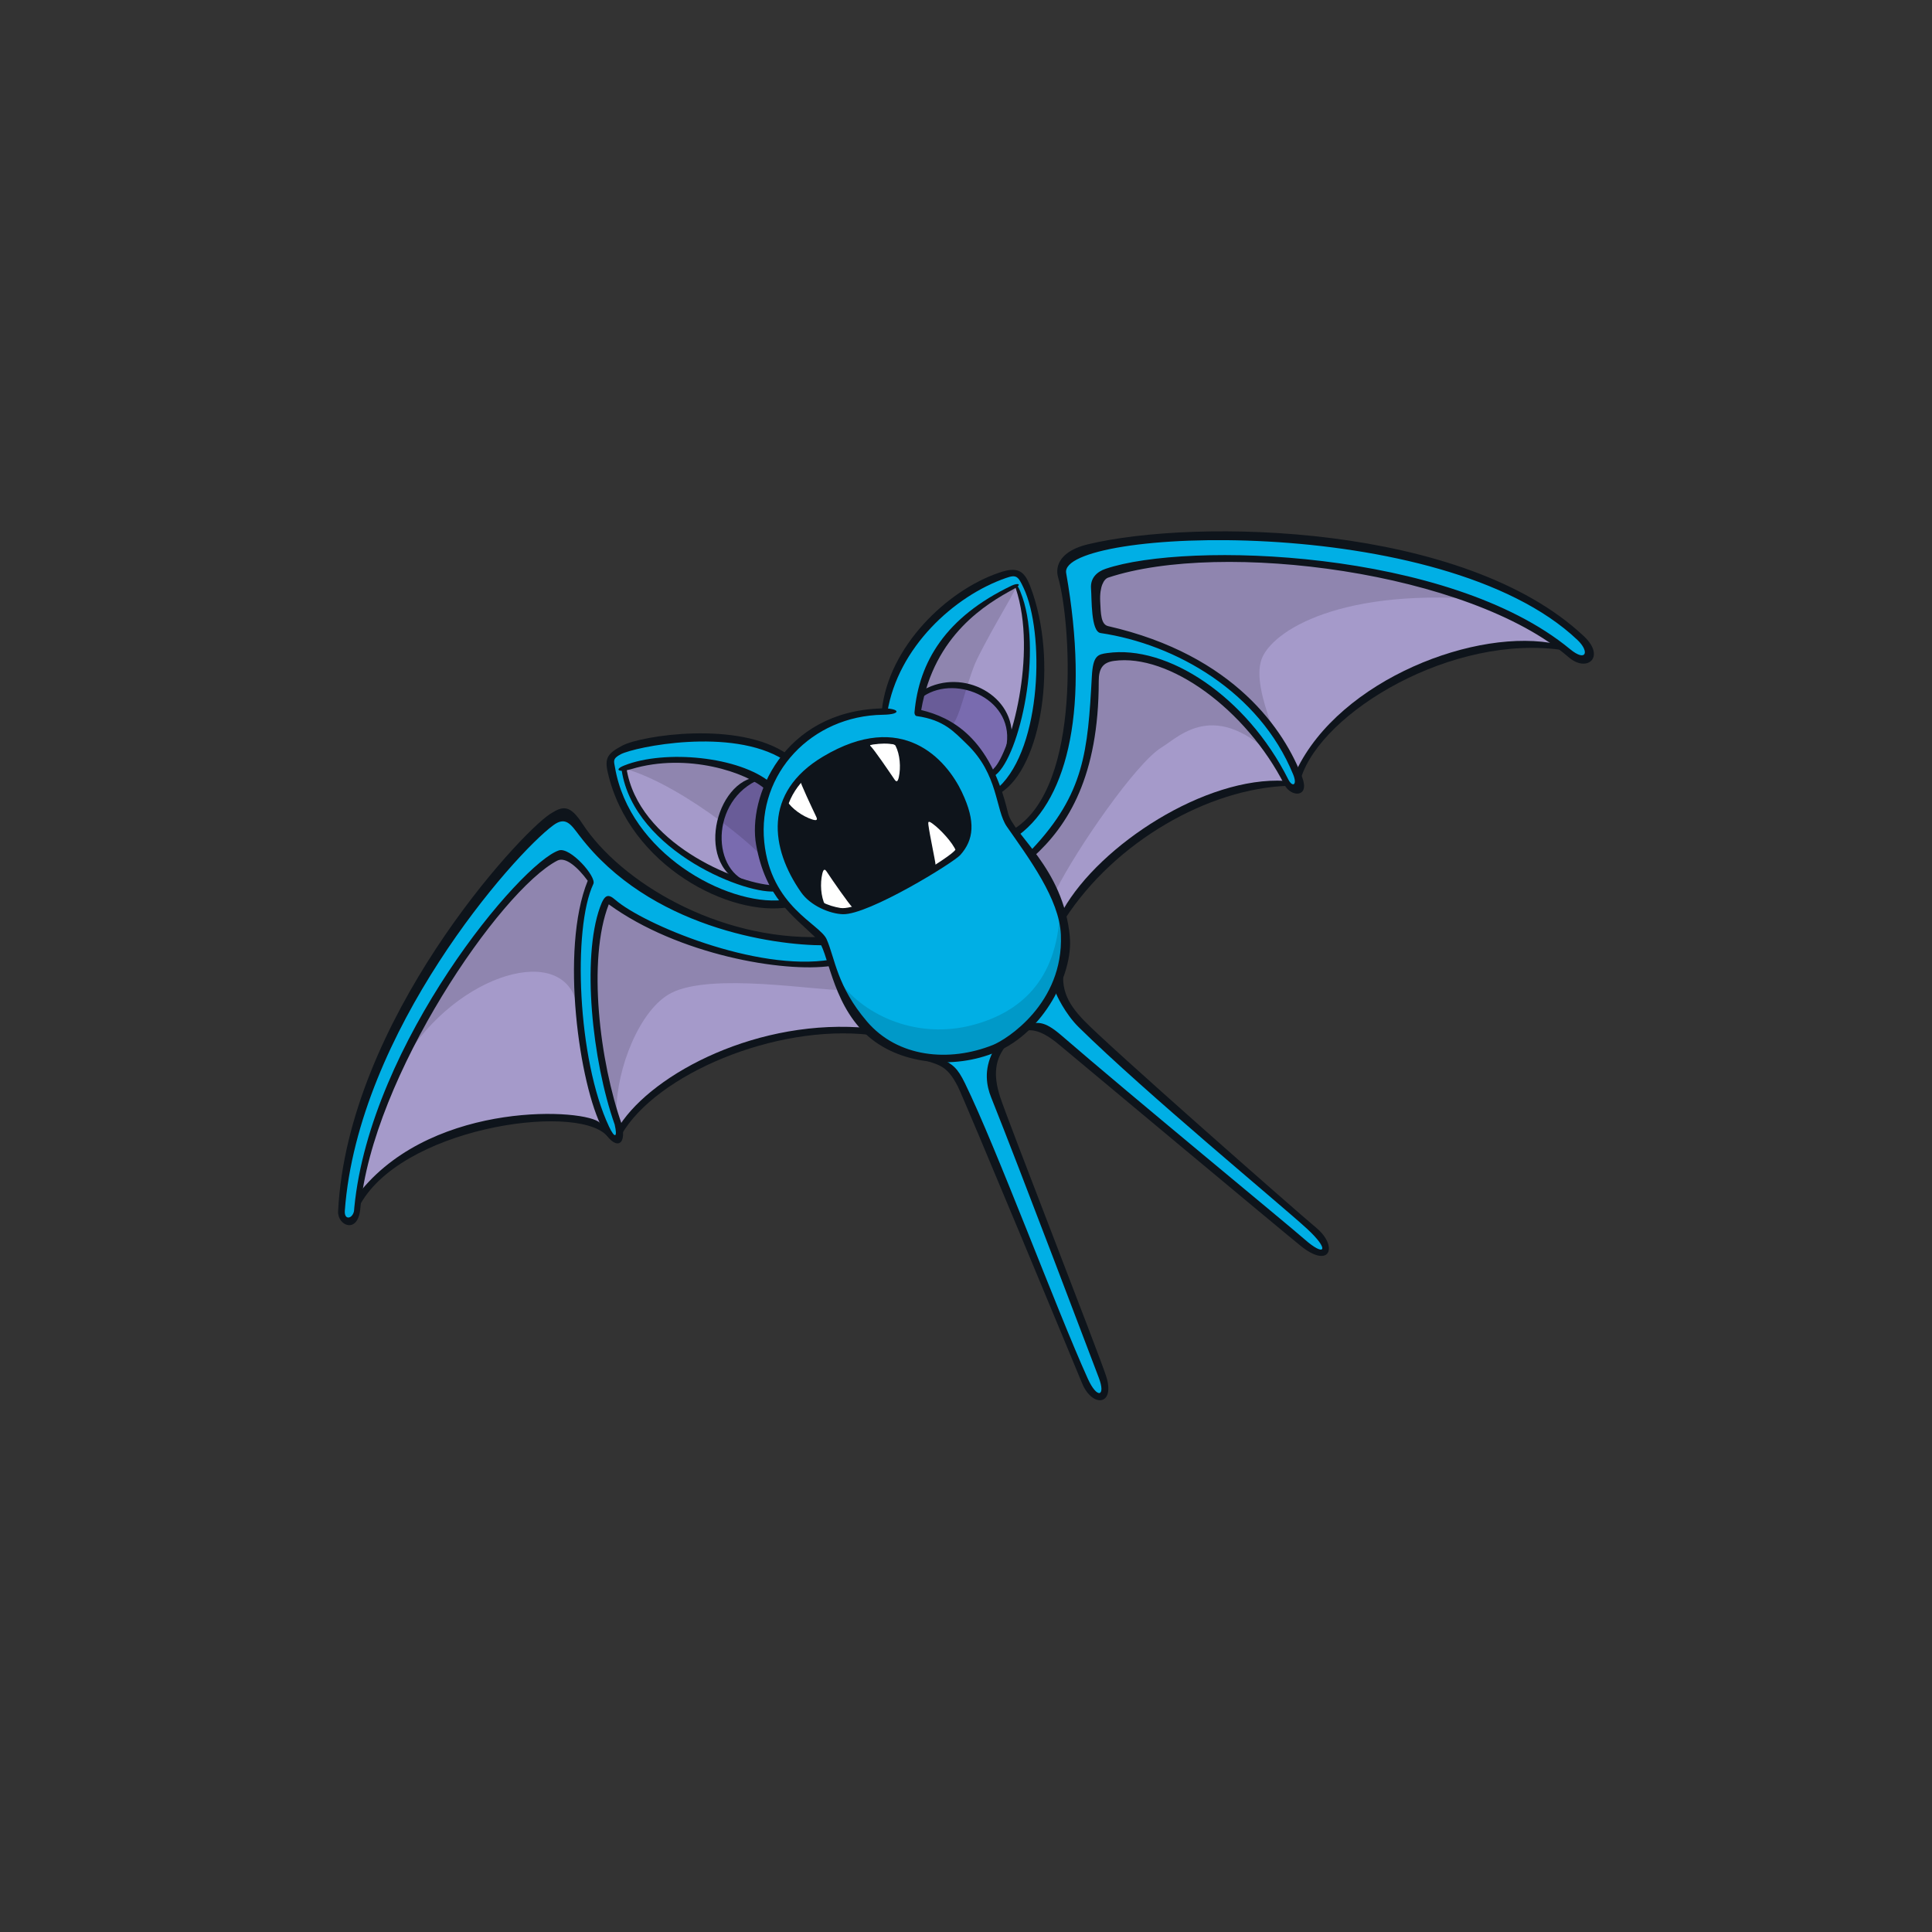 <svg width="800" height="800" viewBox="0 0 800 800" fill="none" xmlns="http://www.w3.org/2000/svg">
<rect x="0" y="0" width="800" height="800" fill="#333333" stroke="none"/>
<g clip-path="url(#clip0_42_62078)">
<path d="M227.652 348.054C203.694 359.881 148.485 452.091 146.066 496.525C145.785 501.609 148.333 497.366 150.612 494.258C169.019 469.06 228.646 452.418 251.692 468.803C257.489 472.917 255.654 472.134 257.512 467.284C266.067 444.903 336.75 418.888 357.635 427.338C364.588 430.155 365.816 412.811 359.902 404.619C353.988 396.426 350.552 391.95 342.009 393.855C311.378 400.68 259.92 371.603 251.622 363.223C236.604 348.054 239.152 342.385 227.652 348.054Z" fill="#A59ACA"/>
<path d="M169.416 435.706C192.767 400.821 237.06 390.057 239.339 419.181C240.777 437.635 246.936 453.915 250.407 459.372C252.534 462.703 255.257 463.369 255.257 459.98C255.257 442.695 264.829 417.849 278.011 411.14C294.7 402.644 338.071 410.229 348.683 409.925C359.306 409.621 346.661 394.65 338.071 394.451C311.378 393.844 275.896 385.476 254.345 368.062C249.659 364.276 240.368 343.718 231.299 348.65C202.782 364.124 166.085 431.148 169.416 435.706Z" fill="#8F85AF"/>
<path d="M422.088 351.993C449.389 325.604 453.632 273.737 446.654 238.852C445.754 234.376 450.371 232.716 454.543 231.267C481.54 221.859 590.439 223.378 645.941 262.202C651.059 265.778 647.729 268.034 642.586 267.531C595.64 262.95 547.454 294.306 536.749 321.35C534.143 327.906 536.27 323.874 530.684 324.073C497.014 325.288 456.366 353.197 440.297 377.155C429.393 393.412 411.465 362.254 422.1 351.981L422.088 351.993Z" fill="#A59ACA"/>
<path d="M424.975 350.928C421.878 353.897 432.712 369.581 437.258 368.669C445.906 351.384 470.472 315.891 480.944 309.522C488.692 304.812 504.598 287.223 532.355 318.626C533.267 313.168 517.793 286.276 522.339 273.128C526.43 261.301 555.554 242.649 617.892 248.562C596.049 227.175 475.486 214.892 445.451 235.823C446.362 268.126 459.101 318.17 424.975 350.94V350.928Z" fill="#8F85AF"/>
<path d="M225.654 342.386C193.199 369.079 143.927 444.542 141.204 499.143C140.76 508.154 148.169 507.722 148.181 501.527C148.286 466.618 195.396 370.891 232.479 354.26C234.594 353.348 242.892 360.384 244.108 364.626C239.865 383.735 232.152 417.042 250.687 467.028C253.048 473.385 258.05 471.679 256.472 467.553C250.687 452.36 238.848 393.341 252.207 372.714C273.956 388.643 320.739 403.006 343.482 398.752C348.145 397.887 356.583 394.148 351.721 389.894C346.871 385.651 345.13 389.216 336.551 389.286C297.727 389.59 262.316 370.178 241.069 343.379C235.95 336.917 237.586 332.546 225.642 342.374L225.654 342.386Z" fill="#00AFE5"/>
<path d="M421.609 344.151C447.087 320.041 446.082 273.445 441.08 244.777C439.864 237.823 436.463 231.559 444.621 229.607C520.61 211.411 618.687 225.879 656.003 265.007C660.491 269.729 657.499 275.046 652.205 271.33C583.497 223.098 484.403 228.497 460.293 236.69C451.738 240.687 453.515 243.597 455.233 259.947C487.512 265.498 521.03 284.863 537.918 320.625C540.664 326.446 536.258 330.594 532.355 323.664C513.492 290.204 491.1 272.872 464.851 272.335C460.457 272.241 454.251 272.428 453.982 278.4C453.141 296.726 450.698 333.516 428.621 352.741C423.397 357.287 410.565 354.588 421.621 344.14L421.609 344.151Z" fill="#00AFE5"/>
<path d="M343.984 298.607C316.462 308.47 312.43 345.016 316.228 356.843C324.42 382.32 339.134 383.536 341.705 391.424C345.504 403.053 351.265 440.557 397.218 438.278C417.075 437.296 438.602 415.079 441.325 393.692C444.06 372.305 425.7 349.901 419.33 342.62C412.961 335.339 415.31 325.054 408.134 314.968C393.572 294.493 374.464 287.668 343.984 298.595V298.607Z" fill="#00AFE5"/>
<path d="M327.798 316.337C320.739 302.464 273.559 304.813 263.321 307.992C252.955 311.218 251.833 315.706 252.522 319.539C257.524 347.062 288.238 377.553 324.642 374.14C335.815 373.089 333.174 326.925 327.798 316.337Z" fill="#00AFE5"/>
<path d="M366.236 293.837C369.427 273.584 389.26 246.517 412.914 237.869C417.215 236.303 422.427 235.344 425.431 241.959C434.301 261.523 434.325 305.092 414.527 326.701C404.079 338.108 396.985 324.539 389.026 315.669C381.067 306.798 364.811 302.836 366.236 293.837Z" fill="#00AFE5"/>
<path d="M389.996 439.727C390.58 440.171 395.465 445.185 398.083 450.853C406.615 469.283 441.629 555.182 450.418 573.987C453.468 580.531 459.487 579.456 457.5 570.703C455.817 563.316 421.574 479.404 410.974 449.088C408.672 442.497 412.937 436.758 413.276 435.414C414.749 429.711 386.35 437.004 389.984 439.727H389.996Z" fill="#00AFE5"/>
<path d="M427.242 425.398C428.306 425.199 430.819 424.638 434.5 427.08C460.281 444.214 540.279 517.561 543.726 518.356C547.665 519.267 549.897 516.135 547.77 512.793C545.982 510 470.811 448.69 445.871 421.517C441.08 416.293 440.717 411.922 440.285 409.924C438.883 403.531 432.092 409.012 429.977 412.951C427.85 416.901 420.873 426.59 427.242 425.386V425.398Z" fill="#00AFE5"/>
<path d="M320.622 368.682C277.556 364.591 255.105 324.33 258.518 318.872C274.704 310.025 313.154 316.78 317.934 325.194C312.114 337.325 314.86 354.879 320.622 368.682Z" fill="#A59ACA"/>
<path d="M380.378 294.211C380.529 274.04 399.79 250.841 419.961 242.8C421.796 242.076 421.527 244.6 422.392 246.891C430.585 268.734 420.09 312.805 410.74 320.636C403.915 308.808 390.545 296.338 380.389 294.211H380.378Z" fill="#A59ACA"/>
<path d="M340.198 315.248C322.048 326.363 321.428 342.654 324.923 353.851C329.212 367.594 336.154 373.157 343.704 376.219C355.753 381.105 396.167 355.662 399.801 348.954C404.862 339.604 393.49 314.29 377.795 308.832C366.914 305.046 355.777 305.724 340.198 315.26V315.248Z" fill="#0E141B"/>
<path d="M317.139 325.907C317.712 323.499 313.855 321.629 311.623 322.401C301.701 325.825 298.148 338.47 297.459 342.876C296.524 348.907 300.03 361.786 305.043 364.369C309.064 366.437 322.808 369.546 321.382 367.606C314.253 357.894 314.089 338.774 317.139 325.895V325.907Z" fill="#796BAF"/>
<path d="M382.049 295.276C379.162 295.089 381.219 286.242 383.311 285.412C407.012 276.016 418.372 298.139 418.664 305.841C418.793 309.242 412.213 321.595 410.986 319.877C401.66 306.904 392.52 295.954 382.049 295.276Z" fill="#796BAF"/>
<path d="M313.505 322.074C296.991 312.526 264.91 313.122 258.903 318.323C271.315 321.899 286.262 331.027 298.148 339.827C299.889 331.704 305.78 324.645 313.516 322.086L313.505 322.074Z" fill="#8F85AF"/>
<path d="M318.296 325.569C316.917 324.283 315.305 323.126 313.505 322.086C305.768 324.645 299.889 331.704 298.136 339.827C305.406 345.214 311.541 350.485 315.223 354.284C312.99 342.363 313.727 331.751 318.296 325.569Z" fill="#695C98"/>
<path d="M420.569 242.486C409.057 247.149 384.526 266.012 380.939 287.715C386.829 283.881 393.631 283.203 400.245 284.945C401.601 280.597 402.992 276.215 404.499 273.129C412.084 257.656 422.603 241.668 420.569 242.498V242.486Z" fill="#8F85AF"/>
<path d="M380.939 287.715C380.553 290.029 380.401 292.378 380.541 294.751C383.264 295.966 389.435 297.719 394.285 300.15C396.447 298.175 398.259 291.291 400.245 284.945C393.631 283.204 386.829 283.882 380.939 287.715Z" fill="#695C98"/>
<path d="M365.407 431.336C373.412 437.191 405.505 446.015 425.15 424.803C436.65 412.392 444.259 392.839 438.801 378.277C437.433 406.034 422.474 419.17 402.91 424.406C380.097 430.506 358.324 420.771 347.853 406.665C350.588 414.402 358.067 425.96 365.407 431.336Z" fill="#0099C8"/>
<path d="M426.529 352.472C426.763 352.227 426.997 351.981 427.231 351.736C449.05 328.584 450.429 311.053 452.112 280.036C452.58 271.388 454.602 270.967 458.482 270.418C483.41 266.877 516.192 288.357 533.465 322.764C535.136 326.083 537.345 325.218 535.44 320.613C521.416 286.452 486.822 266.748 455.723 262.132C451.656 261.536 452.112 247.885 451.773 243.76C451.399 239.202 454.403 236.689 457.804 235.532C491.427 224.126 599.964 227.398 650.078 268.758C656.845 274.345 658.305 269.857 653.21 265.019C597.206 211.773 438.216 218.773 441.477 237.285C451.142 292.202 442.564 330.255 421.89 345.764C420.464 346.827 419.003 343.812 420.113 343.111C448.209 325.241 443.277 256.756 438.17 239.179C436.627 233.861 439.642 227.983 450.464 225.388C495.447 214.589 606.263 216.705 655.886 263.476C665.025 272.089 657.148 278.681 649.587 272.171C608.379 236.631 505.767 223.577 458.867 239.179C457.138 239.751 455.268 242.778 455.572 249.077C455.817 254.15 455.852 258.579 458.867 259.269C511.295 271.224 532.039 302.756 539.239 321.946C542.429 330.454 534.494 330.092 531.899 325.008C515.911 293.652 484.018 270.5 461.263 273.667C456.775 274.298 454.964 276.635 454.964 282.058C454.964 321.338 442.365 341.802 427.675 354.996C427.102 355.511 426.436 352.577 426.529 352.484V352.472Z" fill="#0E141B"/>
<path d="M533.524 325.381C500.403 326.421 461.731 348.462 440.904 380.602C438.836 383.804 439.257 378.369 440.18 376.757C455.56 349.701 499.234 321.407 532.063 323.336C533.886 323.441 533.535 324.609 533.524 325.381Z" fill="#0E141B"/>
<path d="M647.764 269.284C601.612 262.049 547.151 294.855 538.689 322.261C537.719 319.339 537.135 321.875 536.738 319.14C554.806 281.204 611.955 259.502 644.842 266.748C651.317 268.173 647.565 268.302 647.764 269.284Z" fill="#0E141B"/>
<path d="M343.914 397.385C313.189 402.481 266.348 382.625 254.801 372.609C251.844 370.049 250.383 370.236 248.432 375.694C240.859 396.801 245.148 439.131 254.521 465.637C255.794 471.177 254.556 471.504 252.207 466.549C239.094 438.792 237.049 384.343 245.697 366.017C247.099 363.037 236.09 350.626 231.439 352.133C215.661 357.299 153.393 431.686 146.72 499.938C146.662 500.488 146.627 500.99 146.591 501.458C145.96 504.718 142.478 505.42 142.782 501.317C148.274 427.105 212.518 353.956 229.09 341.732C234.302 337.887 236.417 341.416 239.982 346.079C268.966 384.074 320.049 391.437 341.191 391.437C341.705 391.261 341.553 387.93 340.034 387.989C297.108 389.356 256.987 365.164 241.209 341.136C236.067 333.294 233.274 333.528 227.863 336.999C214.902 345.343 143.927 422.594 140 501.586C139.708 507.512 148.228 511.228 149.198 500.441C154.141 445.828 207.223 368.542 230.773 356.364C234.232 354.576 239.398 359.297 243.36 364.708C231.754 393.318 239.959 449.591 249.565 467.519C254.158 476.109 259.756 475.267 257.489 465.625C248.338 439.821 243.138 397.385 252.078 374.467C280.84 395.352 324.339 402.831 344.183 399.968C343.564 397.187 344.358 398.484 343.903 397.362L343.914 397.385Z" fill="#0E141B"/>
<path d="M251.015 469.984C237.528 456.498 164.952 467.285 148.496 499.961C145.703 505.513 147.106 495.859 149.7 492.727C180.647 455.422 242.974 459.057 248.432 464.971C253.89 470.884 256.472 475.43 251.015 469.973V469.984Z" fill="#0E141B"/>
<path d="M360.206 428.507C320.891 424.008 271.677 444.916 257.325 469.832C255.444 472.041 255.514 467.612 256.624 465.905C270.578 444.343 314.299 421.296 359.914 425.726C363.396 426.065 364.016 428.951 360.206 428.519V428.507Z" fill="#0E141B"/>
<path d="M332.695 320.788C333.267 324.095 338.012 331.633 340.385 338.727C341.32 341.521 339.964 342.607 337.627 342.082C332.812 340.995 327.284 337.126 324.42 334.193C322.866 332.603 332.344 318.708 332.706 320.788H332.695Z" fill="#0E141B"/>
<path d="M331.094 322.588C331.678 324.926 336.061 334.135 337.989 338.214C338.585 339.476 338.269 339.955 336.271 339.301C332.332 338.015 327.915 334.953 325.741 331.517C324.771 329.975 330.685 320.917 331.094 322.6V322.588Z" fill="white"/>
<path d="M385.73 360.406C384.947 355.474 383.369 348.38 382.575 341.286C382.177 337.734 383.638 336.273 386.911 338.727C391.644 342.28 395.594 347.025 398.539 350.554C399.965 352.261 386.057 362.498 385.73 360.406Z" fill="#0E141B"/>
<path d="M387.413 358.129C387.179 355.873 385.029 346.079 384.433 341.615C384.246 340.224 384.398 339.78 386.104 341.019C389.458 343.45 394.425 348.861 395.828 352.285C396.517 353.98 387.588 359.847 387.413 358.129Z" fill="white"/>
<path d="M356.548 308.167C359.107 310.329 365.29 319.994 369.357 324.529C371.32 326.714 373.354 325.826 374.09 323.547C375.598 318.837 374.382 311.544 373.307 307.583C372.734 305.444 354.935 306.811 356.548 308.179V308.167Z" fill="#0E141B"/>
<path d="M360.405 308.868C362.123 310.551 367.837 319.001 370.374 322.729C371.157 323.898 371.729 323.863 372.185 321.806C373.073 317.762 372.676 312.398 370.806 308.775C369.976 307.162 359.166 307.665 360.405 308.868Z" fill="white"/>
<path d="M355.963 375.788C353.439 373.591 346.766 363.026 342.757 358.433C340.817 356.212 339.765 357.147 339.006 359.414C337.44 364.101 337.79 370.622 338.807 374.596C339.356 376.746 357.553 377.167 355.963 375.776V375.788Z" fill="#0E141B"/>
<path d="M353.053 375.823C351.347 374.117 344.791 364.674 342.313 360.922C341.542 359.753 340.969 359.777 340.49 361.834C339.543 365.866 339.871 371.23 341.682 374.876C342.5 376.501 354.269 377.05 353.053 375.835V375.823Z" fill="white"/>
<path d="M411.173 435.414C407.269 443.08 408.52 449.684 410.413 454.405C422.123 483.611 453.141 565.688 454.976 570.457C457.967 578.228 454.344 579.526 450.418 570.842C437.48 542.256 412.54 475.044 399.556 448.527C396.587 442.461 394.671 440.591 389.154 438.184C383.954 435.916 378.73 437.482 381.219 438.417C388.36 441.082 391.854 440.474 396.658 449.964C399.451 455.492 445.719 567.056 448.045 572.724C452.276 583.044 461.929 582.097 458.037 569.872C455.198 560.943 417.262 463.848 414.141 454.253C411.114 444.927 412.003 438.335 416.993 432.48C419.085 430.026 413.662 430.517 411.173 435.425V435.414Z" fill="#0E141B"/>
<path d="M437.258 411.28C437.293 411.561 440.881 419.648 446.701 425.363C474.633 452.839 529.69 498.255 541.12 508.726C550.797 517.585 548.775 520.752 540.15 513.132C533.29 507.078 468.123 453.517 439.49 428.729C432.127 422.359 429.276 423.002 424.239 424.79C420.592 426.076 418.36 430.178 421.96 427.911C426.564 425.012 431.987 427.116 438.415 432.469C442.564 435.928 532.483 511.028 538.689 515.972C550.797 525.637 554.186 516.101 545.117 508.481C534.926 499.926 458.645 432.831 448.758 422.476C441.898 415.289 438.053 408.557 441.512 396.671C442.541 393.165 436.382 404.362 437.258 411.28Z" fill="#0E141B"/>
<path d="M398.352 328.08C391.831 314.383 373.693 293.651 340.782 313.296C315.807 328.197 319.009 351.326 331.713 369.487C335.628 375.097 343.704 378.416 349.056 378.556C359.715 378.825 394.834 357.216 397.663 354.014C403.167 347.796 404.172 340.352 398.34 328.092L398.352 328.08ZM394.94 352.6C391.001 356.538 357.027 377.47 347.923 375.962C343.131 375.167 337.521 373.028 333.934 367.875C323.333 352.67 317.467 329.67 342.769 315.295C375.376 296.794 389.143 317.434 395.851 329.249C403.331 342.42 398.586 348.965 394.94 352.6Z" fill="#0E141B"/>
<path d="M324.035 372.714C300.532 375.098 260.574 353.056 254.637 317.645C254.24 315.296 253.492 314.162 257.045 312.316C262.9 309.277 302.823 301.038 324.42 314.536C324.9 314.828 328.663 314.115 326.08 312.316C305.92 298.291 265.553 304.556 257.711 308.728C251.657 311.953 250.278 313.8 251.657 319.83C260.551 358.736 302.472 379.843 326.664 375.636C328.406 375.332 324.888 372.632 324.035 372.714Z" fill="#0E141B"/>
<path d="M413.592 325.907C431.485 309.218 432.548 261.909 423.865 243.467C421.586 238.641 420.943 237.811 416.631 239.307C395.033 246.787 371.823 268.115 367.44 294.867C367.347 295.474 365.068 294.703 365.149 294.06C368.001 267.893 391.807 244.578 413.72 237.133C421.34 234.539 424.075 236.128 426.681 242.988C438.345 273.69 431.263 317.785 414.317 328.303C413.919 328.549 412.961 326.503 413.604 325.907H413.592Z" fill="#0E141B"/>
<path d="M317.139 327.041C309.496 319.935 284.638 311.474 261.404 318.474C256.332 320.005 253.971 318.766 258.518 316.955C275.265 310.305 306.294 313.18 319.29 324.248C319.746 324.645 318.308 326.901 317.139 327.041Z" fill="#0E141B"/>
<path d="M443.008 387.896C440.262 359.169 419.517 345.729 417.379 336.59C410.027 305.257 393.923 297.041 381.453 294.014C386.805 262.845 408.45 250.001 419.821 243.866C423.502 241.879 421.574 241.224 418.91 242.498C391.609 255.541 380.541 274.041 378.671 294.973C378.625 295.464 378.87 296.422 379.583 296.515C391.001 298.081 395.243 303.235 400.245 308.015C413.592 320.754 412.073 335.316 416.923 342.293C426.003 355.348 438.696 372.27 439.292 387.113C440.425 415.547 416.794 430.436 411.161 432.692C392.964 439.973 371.706 437.881 358.99 422.98C346.485 408.325 345.796 396.895 342.301 388.936C339.497 382.543 319.196 375.519 316.462 348.674C313.575 320.24 336.061 296.41 365.57 295.966C373.774 295.861 372.664 293.079 364.752 293.348C324.175 294.716 309.473 330.069 313.119 349.937C317.116 371.733 327.845 378.675 338.328 388.796C343.084 393.389 344.031 414.437 358.383 428.087C371.776 440.826 394.916 443.105 412.669 435.555C432.163 427.269 444.446 403.229 442.985 387.907L443.008 387.896Z" fill="#0E141B"/>
<path d="M313.189 365.947C295.051 364.065 293.088 333.352 312.932 323.43C314.755 322.518 314.358 321.548 312.546 321.875C295.133 324.984 286.952 362.324 311.985 367.162C314.37 367.618 321.989 366.859 313.201 365.947H313.189Z" fill="#0E141B"/>
<path d="M416.549 309.791C420.92 289.818 396.26 279.077 382.458 288.263C380.635 289.479 380.845 286.545 382.458 285.634C398.843 276.389 420.698 288.123 418.886 306.472C418.512 310.211 415.497 314.582 416.549 309.779V309.791Z" fill="#0E141B"/>
<path d="M422.544 245.069C432.198 268.677 422.205 313.099 412.271 320.894C409.338 323.197 410.168 319.527 411.558 318.171C418.208 311.65 429.778 271.026 420.581 243.55C420.218 242.475 420.674 240.465 422.556 245.069H422.544Z" fill="#0E141B"/>
<path d="M257.431 319.046C262.678 352.857 310.209 371.147 321.896 369.008C322.959 368.809 322.27 366.717 319.851 366.577C304.716 365.654 264.279 349.035 259.417 318.17C259.242 317.083 257.29 318.123 257.431 319.046Z" fill="#0E141B"/>
</g>
<defs>
<clipPath id="clip0_42_62078">
<rect width="520" height="359.807" fill="white" transform="translate(140 220)"/>
</clipPath>
</defs>
</svg>
